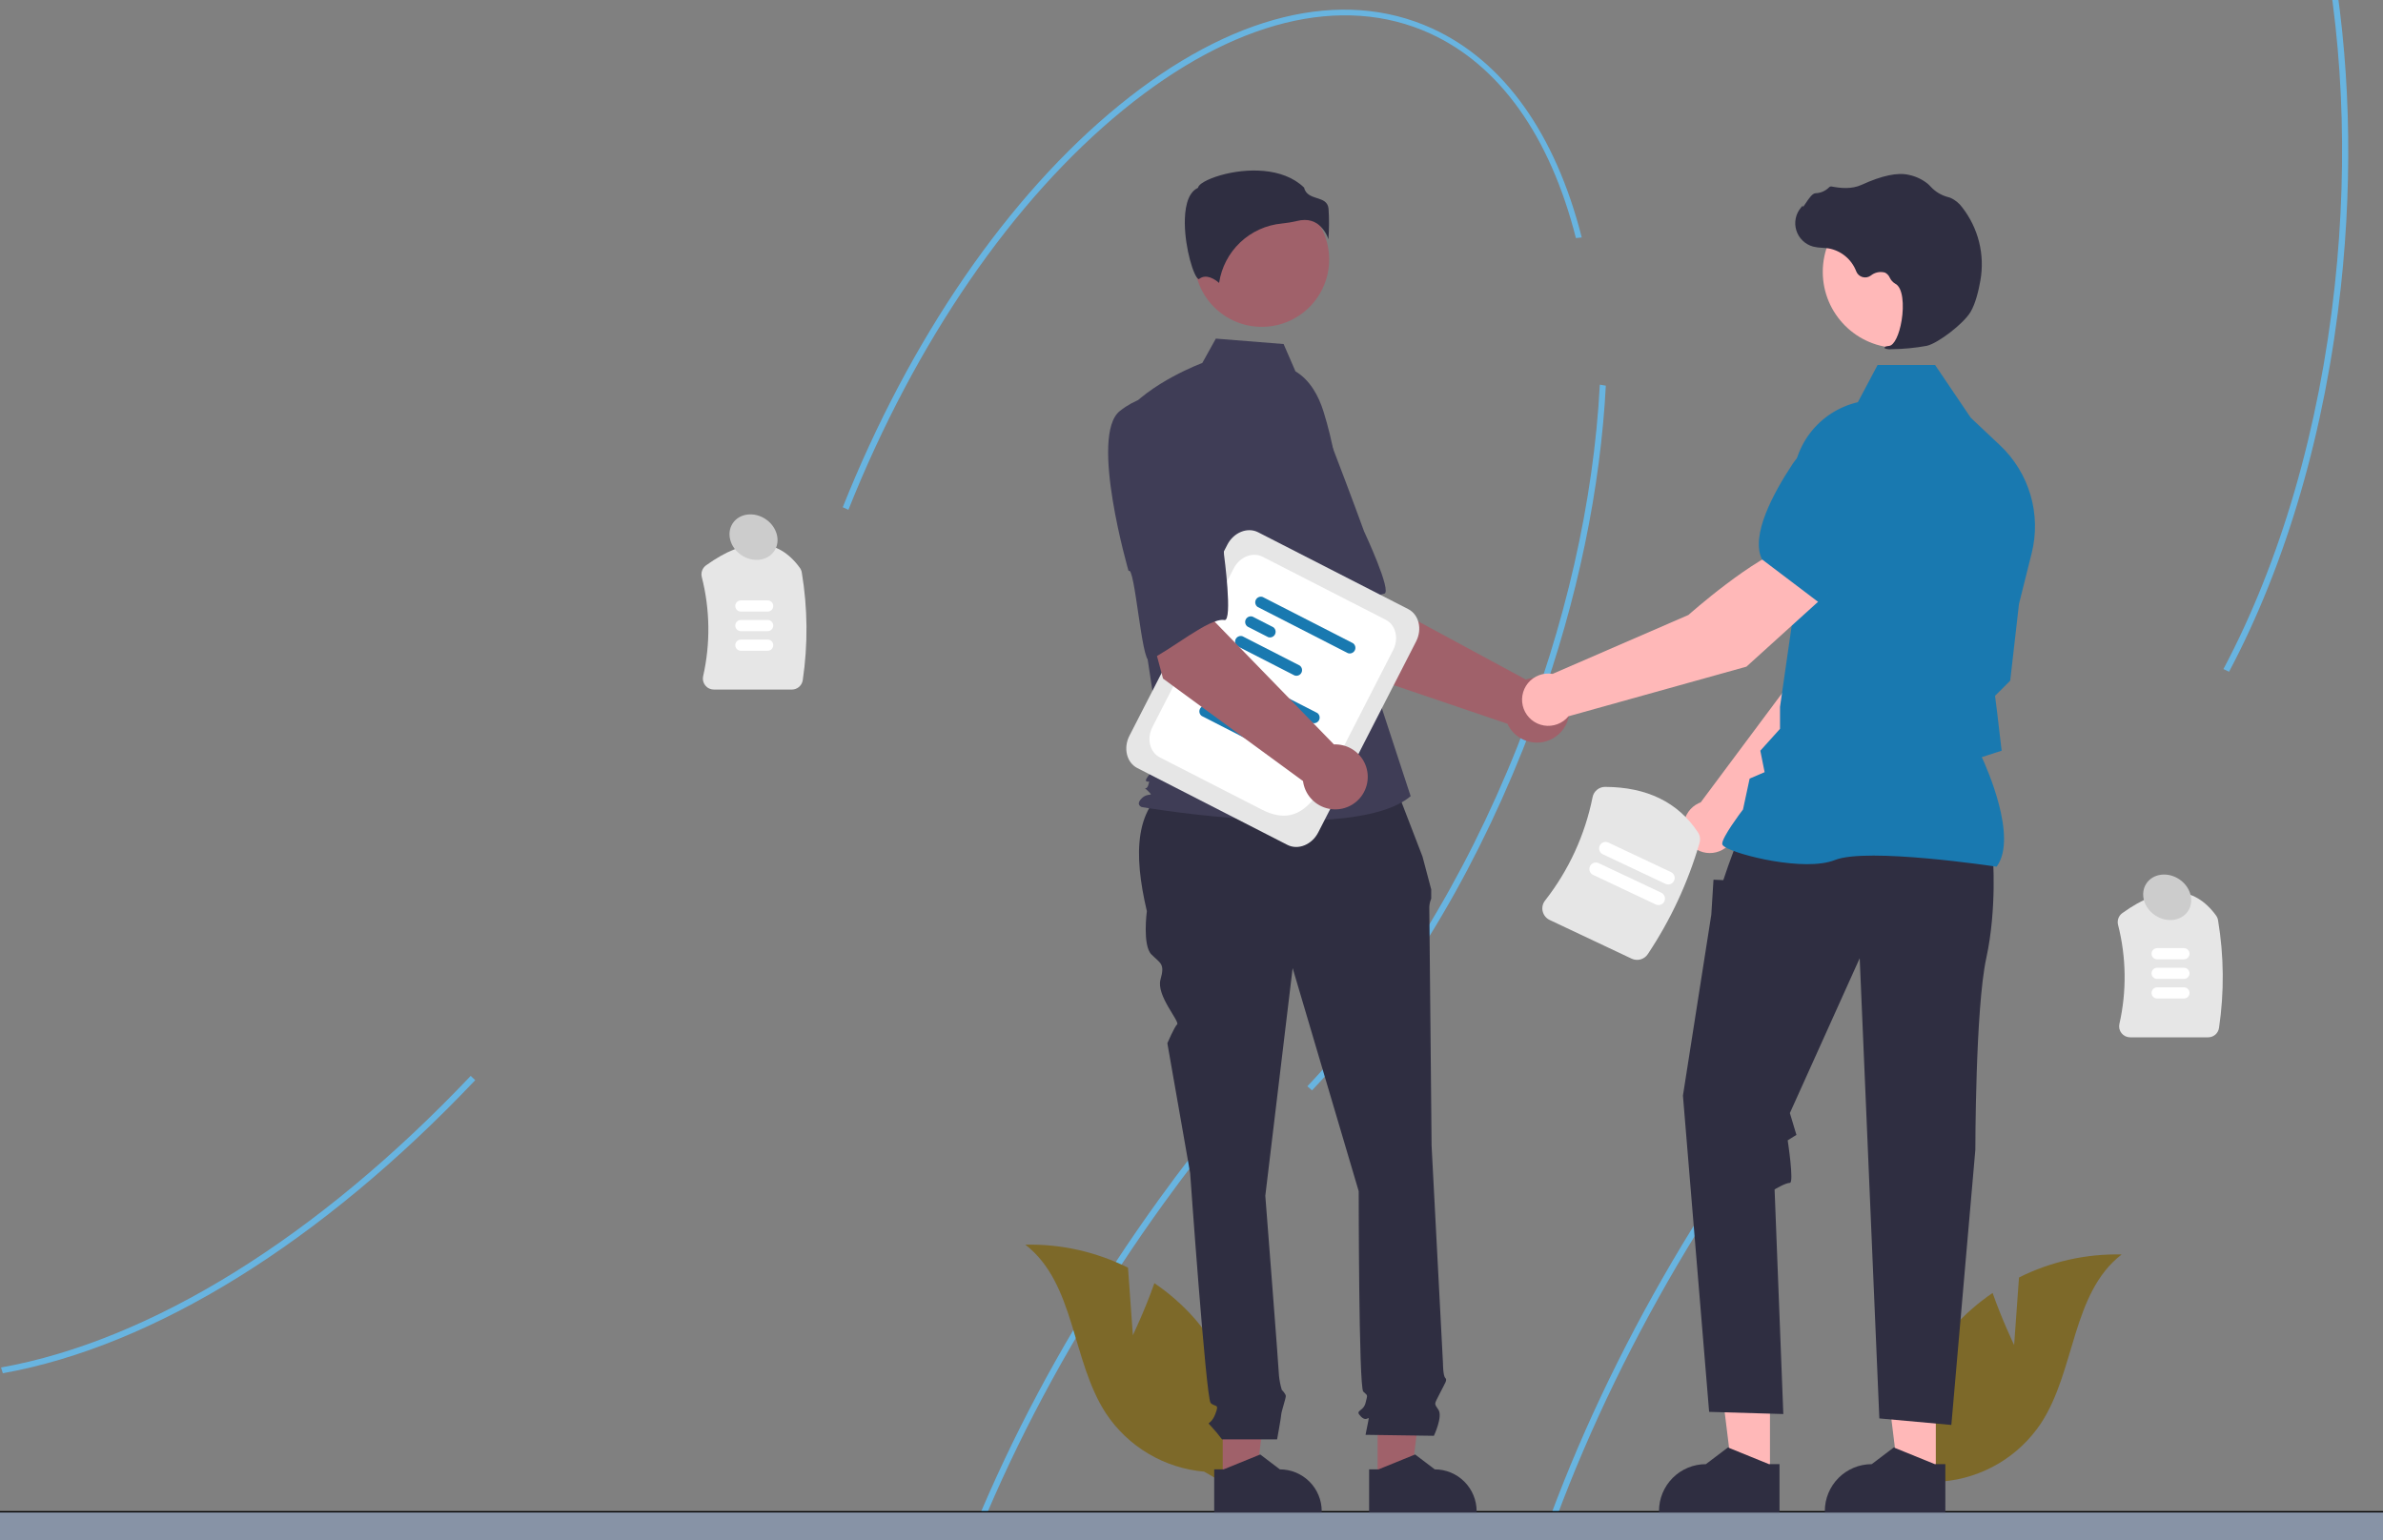 <svg width="1728" height="1117" viewBox="0 0 1728 1117" fill="none" xmlns="http://www.w3.org/2000/svg">
<rect x="0" y="0" width="1728" height="1117" fill="#808080" stroke="none"/>
<g clip-path="url(#clip0_49_647)">
<path d="M344.593 783.477C233.285 900.915 111.636 976.405 2.055 996.037L0.753 991.859C109.576 972.362 230.526 897.244 341.326 780.343L344.593 783.477Z" fill="#68B4E0"/>
<path d="M1690.1 -35.771C1704.01 40.419 1706.58 124.123 1697.45 208.11C1686.17 311.971 1658.13 408.483 1616.37 487.211L1612.3 485.264C1653.86 406.916 1681.76 310.832 1693 207.401C1703.15 113.931 1698.76 20.82 1680.34 -61.835L1684.73 -62.299C1686.67 -53.57 1688.47 -44.727 1690.1 -35.771Z" fill="#68B4E0"/>
<path d="M891.859 810.61C875.466 830.497 859.393 851.329 844.086 872.526C756 994.507 693.847 1126.06 664.351 1252.99L660.24 1251.47C689.852 1124.08 752.204 992.068 840.565 869.707C855.916 848.45 872.035 827.559 888.474 807.616L891.859 810.61Z" fill="#68B4E0"/>
<path d="M1162.51 306.725C1155.51 383.858 1135.56 465.19 1104.27 543.665C1065.58 640.709 1012.72 726.185 951.403 790.852L948 787.886C1009.02 723.53 1061.64 638.431 1100.17 541.788C1134.99 454.454 1155.7 363.569 1160.09 279L1164.44 279.728C1163.98 288.659 1163.34 297.659 1162.51 306.725Z" fill="#68B4E0"/>
<path d="M1146.99 172.222L1142.76 172.685C1123.92 98.641 1087.38 47.345 1037.11 24.34C973.204 -4.904 894.181 14.734 814.597 79.636C734.608 144.869 663.797 247.909 615.21 369.78L611.108 367.904C659.909 245.5 731.083 141.962 811.52 76.366C892.36 10.439 972.997 -9.343 1038.58 20.666C1090.29 44.331 1127.78 96.738 1146.99 172.222Z" fill="#68B4E0"/>
<path d="M1274.2 827.855C1259.28 848.874 1244.76 870.813 1231.02 893.061C1151.98 1021.09 1099.5 1156.79 1079.25 1285.52L1075.04 1284.31C1095.37 1155.11 1148.02 1018.93 1227.31 890.504C1241.08 868.194 1255.65 846.193 1270.6 825.113L1274.2 827.855Z" fill="#68B4E0"/>
<path d="M574.186 500.148H517.678C516.471 500.151 515.278 499.88 514.191 499.356C513.103 498.833 512.148 498.069 511.397 497.124C510.656 496.203 510.133 495.126 509.867 493.973C509.602 492.821 509.601 491.623 509.864 490.471C515.246 466.73 514.908 442.051 508.878 418.467C508.497 416.914 508.589 415.282 509.143 413.782C509.697 412.282 510.687 410.983 511.987 410.05C541.043 389.158 563.926 389.764 580.001 411.855C580.726 412.862 581.207 414.023 581.407 415.247C585.702 441.06 585.94 467.385 582.112 493.271C581.846 495.182 580.896 496.931 579.439 498.196C577.982 499.46 576.116 500.154 574.186 500.148Z" fill="#E6E6E6"/>
<path d="M556.667 443.575H537.228C536.153 443.575 535.122 443.149 534.362 442.389C533.602 441.629 533.175 440.598 533.175 439.524C533.175 438.449 533.602 437.418 534.362 436.658C535.122 435.899 536.153 435.472 537.228 435.472H556.667C557.741 435.474 558.77 435.902 559.528 436.661C560.286 437.421 560.712 438.45 560.712 439.524C560.712 440.597 560.286 441.626 559.528 442.386C558.77 443.145 557.741 443.573 556.667 443.575Z" fill="white"/>
<path d="M556.667 457.786H537.228C536.153 457.786 535.122 457.359 534.362 456.599C533.602 455.839 533.175 454.809 533.175 453.734C533.175 452.659 533.602 451.629 534.362 450.869C535.122 450.109 536.153 449.682 537.228 449.682H556.667C557.741 449.684 558.77 450.112 559.528 450.872C560.286 451.632 560.712 452.661 560.712 453.734C560.712 454.807 560.286 455.837 559.528 456.596C558.77 457.356 557.741 457.784 556.667 457.786Z" fill="white"/>
<path d="M556.667 471.996H537.228C536.153 471.996 535.122 471.569 534.362 470.809C533.602 470.05 533.175 469.019 533.175 467.944C533.175 466.87 533.602 465.839 534.362 465.079C535.122 464.319 536.153 463.892 537.228 463.892H556.667C557.741 463.895 558.77 464.323 559.528 465.082C560.286 465.842 560.712 466.871 560.712 467.944C560.712 469.018 560.286 470.047 559.528 470.806C558.77 471.566 557.741 471.994 556.667 471.996Z" fill="white"/>
<path d="M1601.17 752.382H1544.66C1543.46 752.385 1542.27 752.114 1541.18 751.59C1540.09 751.066 1539.13 750.303 1538.38 749.358C1537.64 748.436 1537.12 747.359 1536.85 746.207C1536.59 745.055 1536.59 743.857 1536.85 742.704C1542.23 718.964 1541.89 694.285 1535.86 670.7C1535.48 669.147 1535.58 667.516 1536.13 666.016C1536.68 664.516 1537.67 663.216 1538.97 662.284C1568.03 641.391 1590.91 641.998 1606.99 664.089C1607.71 665.096 1608.19 666.257 1608.39 667.481C1612.69 693.294 1612.93 719.619 1609.1 745.505C1608.83 747.416 1607.88 749.165 1606.43 750.429C1604.97 751.694 1603.1 752.387 1601.17 752.382Z" fill="#E6E6E6"/>
<path d="M1583.65 695.809H1564.21C1563.14 695.807 1562.11 695.379 1561.35 694.619C1560.6 693.86 1560.17 692.83 1560.17 691.757C1560.17 690.684 1560.6 689.655 1561.35 688.895C1562.11 688.135 1563.14 687.708 1564.21 687.705H1583.65C1584.73 687.705 1585.76 688.132 1586.52 688.892C1587.28 689.652 1587.71 690.683 1587.71 691.757C1587.71 692.832 1587.28 693.863 1586.52 694.622C1585.76 695.382 1584.73 695.809 1583.65 695.809Z" fill="white"/>
<path d="M1583.65 710.02H1564.21C1563.14 710.017 1562.11 709.589 1561.35 708.83C1560.6 708.07 1560.17 707.041 1560.17 705.968C1560.17 704.894 1560.6 703.865 1561.35 703.105C1562.11 702.346 1563.14 701.918 1564.21 701.916H1583.65C1584.73 701.916 1585.76 702.343 1586.52 703.102C1587.28 703.862 1587.71 704.893 1587.71 705.968C1587.71 707.042 1587.28 708.073 1586.52 708.833C1585.76 709.593 1584.73 710.02 1583.65 710.02Z" fill="white"/>
<path d="M1583.65 724.23H1564.21C1563.14 724.228 1562.11 723.8 1561.35 723.04C1560.6 722.28 1560.17 721.251 1560.17 720.178C1560.17 719.105 1560.6 718.075 1561.35 717.316C1562.11 716.556 1563.14 716.128 1564.21 716.126H1583.65C1584.73 716.126 1585.76 716.553 1586.52 717.313C1587.28 718.073 1587.71 719.103 1587.71 720.178C1587.71 721.253 1587.28 722.283 1586.52 723.043C1585.76 723.803 1584.73 724.23 1583.65 724.23Z" fill="white"/>
<path d="M1763.23 1183.02C1763.15 1183.26 1763.08 1183.41 1763.02 1183.5H-51.016C-51.073 1183.41 -51.146 1183.25 -51.229 1182.99C-51.4 1182.47 -51.573 1181.66 -51.744 1180.57C-52.083 1178.4 -52.398 1175.2 -52.665 1171.08C-53.199 1162.84 -53.5 1151.66 -53.5 1140C-53.5 1128.34 -53.199 1117.16 -52.665 1108.92C-52.398 1104.8 -52.083 1101.59 -51.744 1099.43C-51.573 1098.34 -51.4 1097.53 -51.229 1097.01C-51.146 1096.75 -51.073 1096.59 -51.016 1096.5H1763.02C1763.08 1096.59 1763.15 1096.74 1763.23 1096.98C1763.4 1097.5 1763.57 1098.3 1763.75 1099.39C1764.09 1101.57 1764.4 1104.8 1764.67 1108.88C1764.93 1112.96 1765.14 1117.81 1765.29 1123.15C1765.43 1128.49 1765.5 1134.22 1765.5 1140C1765.5 1145.78 1765.43 1151.5 1765.29 1156.84C1765.14 1162.19 1764.93 1167.04 1764.67 1171.12C1764.4 1175.2 1764.09 1178.42 1763.74 1180.61C1763.57 1181.7 1763.4 1182.5 1763.23 1183.02ZM-50.972 1183.56C-50.972 1183.56 -50.974 1183.56 -50.979 1183.55C-50.974 1183.56 -50.972 1183.56 -50.972 1183.56ZM-50.972 1096.44C-50.972 1096.44 -50.974 1096.44 -50.98 1096.45C-50.974 1096.44 -50.972 1096.44 -50.972 1096.44ZM1762.98 1096.44C1762.98 1096.44 1762.98 1096.44 1762.99 1096.45C1762.98 1096.44 1762.98 1096.44 1762.98 1096.44Z" fill="#8793A6" stroke="black"/>
<path d="M821.477 968.465L817.952 919.46C794.866 907.922 769.311 902.193 743.507 902.77C779.809 930.823 776.902 986.891 802.043 1025.26C809.977 1037.17 820.488 1047.14 832.8 1054.43C845.111 1061.73 858.907 1066.16 873.164 1067.4L903.377 1084.78C906.833 1061.94 905.296 1038.63 898.872 1016.44C892.447 994.255 881.288 973.726 866.163 956.268C857.581 946.558 847.81 937.967 837.081 930.698C830.477 949.653 821.477 968.465 821.477 968.465Z" fill="#7D6929"/>
<path d="M1460.52 975.57L1464.05 926.565C1487.13 915.027 1512.69 909.298 1538.49 909.875C1502.19 937.928 1505.1 993.996 1479.96 1032.37C1472.02 1044.28 1461.51 1054.25 1449.2 1061.54C1436.89 1068.83 1423.09 1073.26 1408.84 1074.5L1378.62 1091.88C1375.17 1069.04 1376.7 1045.73 1383.13 1023.55C1389.55 1001.36 1400.71 980.832 1415.84 963.373C1424.42 953.663 1434.19 945.072 1444.92 937.803C1451.52 956.758 1460.52 975.57 1460.52 975.57Z" fill="#7D6929"/>
<path d="M973.954 484.502L923.046 404.577L981.996 373.015L997.469 433.994L1106.48 492.887C1110.79 491.339 1115.45 491.076 1119.9 492.13C1124.35 493.184 1128.4 495.511 1131.55 498.825C1134.7 502.14 1136.82 506.299 1137.65 510.797C1138.48 515.294 1137.98 519.935 1136.21 524.154C1134.45 528.372 1131.49 531.987 1127.71 534.555C1123.92 537.124 1119.47 538.537 1114.9 538.621C1110.33 538.705 1105.83 537.456 1101.95 535.028C1098.07 532.6 1094.99 529.097 1093.07 524.946L973.954 484.502Z" fill="#A0616A"/>
<path d="M885.853 308.714C869.857 332.192 926.701 417.534 926.701 417.534C929.47 411.567 955.942 478.579 960.376 474.62C972.977 463.37 992.703 432.031 1003.67 430.634C1009.94 429.835 989.125 385.377 989.125 385.377C989.125 385.377 979.612 359.124 966.705 325.589C963.231 316.041 957.398 307.526 949.748 300.837C942.097 294.149 932.878 289.504 922.949 287.336C922.949 287.336 901.848 285.236 885.853 308.714Z" fill="#3F3D56"/>
<path d="M886.634 1073.65L910.811 1073.65L922.312 980.417L886.629 980.419L886.634 1073.65Z" fill="#A0616A"/>
<path d="M880.466 1065.76L887.271 1065.76L913.84 1054.95L928.08 1065.75H928.082C936.129 1065.75 943.846 1068.95 949.537 1074.64C955.227 1080.33 958.424 1088.04 958.425 1096.09V1097.07L880.467 1097.08L880.466 1065.76Z" fill="#2F2E41"/>
<path d="M998.956 1073.65L1023.13 1073.65L1034.64 980.417L998.952 980.419L998.956 1073.65Z" fill="#A0616A"/>
<path d="M992.789 1065.76L999.594 1065.76L1026.16 1054.95L1040.4 1065.75H1040.4C1048.45 1065.75 1056.17 1068.95 1061.86 1074.64C1067.55 1080.33 1070.75 1088.04 1070.75 1096.09V1097.07L992.79 1097.08L992.789 1065.76Z" fill="#2F2E41"/>
<path d="M1009.42 563.96L852.162 567.89C822.295 584.108 821.842 619.209 831.628 660.883C831.628 660.883 828.324 685.653 834.931 692.259C841.539 698.864 844.842 698.864 841.539 710.424C838.235 721.983 855.69 740.863 853.57 742.982C851.45 745.102 846.494 756.661 846.494 756.661L863.012 850.788C863.012 850.788 874.575 1014.27 877.878 1017.57C881.182 1020.88 884.486 1017.57 881.182 1025.83C877.878 1034.09 874.575 1030.78 877.878 1034.09C880.805 1037.24 883.562 1040.55 886.137 1043.99H926.073C926.073 1043.99 929.084 1027.48 929.084 1025.83C929.084 1024.18 932.388 1014.27 932.388 1012.62C932.388 1010.97 929.468 1008.05 929.468 1008.05C928.459 1004.69 927.777 1001.25 927.433 997.757C927.433 994.454 917.522 867.301 917.522 867.301L937.343 702.167L985.246 863.998C985.246 863.998 985.246 1006.01 988.549 1009.32C991.853 1012.62 991.853 1010.97 990.201 1017.57C988.549 1024.18 981.942 1022.53 986.898 1027.48C991.853 1032.44 993.505 1024.18 991.853 1032.44L990.201 1040.69L1039.76 1041.4C1039.76 1041.4 1046.36 1027.48 1043.06 1022.53C1039.76 1017.57 1039.95 1018.93 1043.98 1010.82C1048.01 1002.71 1049.67 1001.06 1048.01 999.408C1046.36 997.757 1046.36 988.974 1046.36 988.974L1038.1 830.972C1038.1 830.972 1036.45 664.186 1036.45 659.232C1036.33 656.683 1036.8 654.14 1037.82 651.803V645.079L1031.5 621.251L1009.42 563.96Z" fill="#2F2E41"/>
<path d="M914.954 237.056C941.939 237.056 963.815 215.187 963.815 188.209C963.815 161.231 941.939 139.361 914.954 139.361C887.968 139.361 866.092 161.231 866.092 188.209C866.092 215.187 887.968 237.056 914.954 237.056Z" fill="#A0616A"/>
<path d="M939.384 269.341C949.911 275.598 956.208 287.093 959.823 298.79C966.515 320.446 970.543 342.836 971.818 365.467L975.636 433.217L1022.92 577.477C981.941 612.142 827.902 585.355 827.902 585.355C827.902 585.355 823.173 583.78 827.902 579.052C832.63 574.325 837.233 578.513 832.505 573.786C827.776 569.059 831.036 574.325 832.612 569.598C834.188 564.871 832.612 568.022 831.036 566.446C829.46 564.87 843.238 550.689 843.238 550.689L830.629 467.883L814.867 300.856C833.781 277.22 871.82 263.287 871.82 263.287L881.648 245.6L930.792 249.53L939.384 269.341Z" fill="#3F3D56"/>
<path d="M955.232 162.257C959.03 165.089 961.843 169.04 963.276 173.554C963.827 166.177 963.862 158.77 963.381 151.388C962.805 146.201 959.152 145.034 954.922 143.682C951.102 142.46 946.782 141.08 945.619 136.045C930.26 121.107 903.523 121.86 885.225 127.071C875.156 129.938 869.362 133.622 868.844 135.78L868.737 136.224L868.328 136.428C860.567 140.308 859.056 152.559 859.156 162.152C859.345 180.228 865.587 200.757 869.104 202.424C869.29 202.513 869.338 202.478 869.418 202.411C874.714 198.18 881.174 202.732 884.013 205.207C885.688 193.973 891.08 183.624 899.328 175.813C907.576 168.002 918.205 163.179 929.516 162.115C933.21 161.758 936.875 161.144 940.483 160.277C942.314 159.803 944.195 159.556 946.086 159.542C949.34 159.492 952.532 160.44 955.232 162.257Z" fill="#2F2E41"/>
<path d="M1258.56 602.883L1352.55 507.463L1377.31 431.148L1337.46 415.034C1317.72 434.941 1297.4 495.882 1297.4 495.882L1233.25 581.958C1232.74 582.149 1232.22 582.35 1231.72 582.588C1228.77 583.982 1226.22 586.114 1224.34 588.778C1222.45 591.443 1221.28 594.549 1220.94 597.797C1220.6 601.045 1221.11 604.324 1222.41 607.319C1223.72 610.314 1225.77 612.922 1228.37 614.892C1230.98 616.862 1234.05 618.127 1237.28 618.565C1240.52 619.003 1243.81 618.598 1246.85 617.391C1249.88 616.183 1252.56 614.214 1254.61 611.672C1256.66 609.131 1258.02 606.103 1258.56 602.883Z" fill="#FFB8B8"/>
<path d="M1326.59 423.764L1376.99 438.338L1377.17 438.302C1395.7 434.706 1410.35 403.93 1419.38 378.746C1422.35 370.439 1422.06 361.314 1418.56 353.217C1415.06 345.119 1408.61 338.652 1400.52 335.124C1394.54 332.562 1387.96 331.724 1381.52 332.705C1375.09 333.686 1369.05 336.446 1364.11 340.675L1338.98 362.306L1326.59 423.764Z" fill="#6C63FF"/>
<path d="M1283.47 1070.81L1256.37 1070.81L1243.48 966.303L1283.48 966.305L1283.47 1070.81Z" fill="#FFB8B8"/>
<path d="M1290.39 1061.97L1282.76 1061.97L1252.98 1049.86L1237.01 1061.96H1237.01C1227.99 1061.96 1219.34 1065.55 1212.96 1071.92C1206.58 1078.3 1203 1086.95 1203 1095.97V1097.07L1290.39 1097.08L1290.39 1061.97Z" fill="#2F2E41"/>
<path d="M1403.73 1070.81L1376.63 1070.81L1363.74 966.303L1403.74 966.305L1403.73 1070.81Z" fill="#FFB8B8"/>
<path d="M1410.65 1061.97L1403.02 1061.97L1373.23 1049.86L1357.27 1061.96H1357.27C1348.25 1061.96 1339.6 1065.55 1333.22 1071.92C1326.84 1078.3 1323.26 1086.95 1323.25 1095.97V1097.07L1410.64 1097.08L1410.65 1061.97Z" fill="#2F2E41"/>
<path d="M1445.06 620.655C1445.06 620.655 1448.22 658.621 1440.31 695.005C1432.4 731.389 1432.4 833.858 1432.4 833.858L1414.99 1033.53L1362.78 1028.79L1348.54 695.005L1297.9 807.32L1302.65 823.14L1296.32 827.094C1296.32 827.094 1301.06 857.942 1297.9 857.942C1294.74 857.942 1286.82 862.687 1286.82 862.687L1293.15 1025.62L1239.35 1024.04L1220.36 794.665L1240.94 663.367L1242.52 638.056L1249.64 638.349L1253.26 627.774L1259.92 609.582L1445.06 620.655Z" fill="#2F2E41"/>
<path d="M1447.79 628.63L1448.08 628.234C1463.14 607.153 1440.49 556.497 1437.07 549.153L1451.46 544.485L1448.22 516.947L1446.68 504.671L1457.68 493.675L1457.71 493.401L1464.04 438.034L1473.24 401.26C1476.71 387.358 1476.42 372.784 1472.39 359.034C1468.36 345.284 1460.74 332.854 1450.32 323.018L1429.05 302.967L1403.2 264.726H1361.51L1347.21 291.719C1333.36 294.921 1321.06 302.882 1312.47 314.215C1303.88 325.549 1299.54 339.536 1300.2 353.74L1303.44 424.535L1290.76 512.68L1290.75 528.632L1276.48 544.49L1279.59 560.068L1268.73 564.722L1263.93 587.098C1261.95 589.716 1248.85 607.18 1248.85 611.955C1248.85 612.672 1249.38 613.364 1250.51 614.133C1259.44 620.177 1308.79 632.5 1330.63 623.762C1353.9 614.462 1446.38 628.414 1447.31 628.556L1447.79 628.63Z" fill="#1979B0"/>
<path d="M1376.97 252.381C1407.46 252.381 1432.18 227.668 1432.18 197.183C1432.18 166.699 1407.46 141.986 1376.97 141.986C1346.47 141.986 1321.76 166.699 1321.76 197.183C1321.76 227.668 1346.47 252.381 1376.97 252.381Z" fill="#FFB8B8"/>
<path d="M1371.68 253.274C1380.23 253.187 1388.76 252.37 1397.17 250.831C1405.5 248.913 1423.87 234.71 1428.88 226.319C1432.6 220.085 1434.83 210.442 1436.05 203.451C1437.69 194.199 1437.38 184.704 1435.12 175.582C1432.86 166.46 1428.71 157.914 1422.94 150.498C1420.71 147.39 1417.69 144.942 1414.19 143.412C1413.88 143.3 1413.56 143.202 1413.24 143.119C1408.16 141.923 1403.55 139.237 1400.02 135.406C1399.33 134.63 1398.59 133.905 1397.8 133.236C1393.83 130.058 1389.16 127.865 1384.18 126.835C1376.13 124.903 1364.62 127.324 1349.97 134.036C1342.61 137.409 1334.44 136.468 1328.14 135.272C1327.79 135.213 1327.42 135.248 1327.09 135.372C1326.75 135.497 1326.46 135.707 1326.23 135.982C1323.63 138.552 1320.15 140.042 1316.5 140.154C1314.26 140.31 1311.99 143.469 1309.26 147.583C1308.64 148.517 1307.91 149.607 1307.39 150.272L1307.28 149.023L1306.05 150.451C1304.12 152.696 1302.78 155.393 1302.17 158.292C1301.56 161.191 1301.7 164.197 1302.56 167.03C1303.43 169.863 1305 172.432 1307.12 174.496C1309.25 176.561 1311.86 178.054 1314.72 178.837C1316.98 179.378 1319.3 179.686 1321.63 179.757C1323.04 179.847 1324.5 179.94 1325.91 180.147C1330.41 180.949 1334.64 182.905 1338.16 185.826C1341.68 188.746 1344.39 192.53 1346.02 196.808C1346.4 197.797 1347.01 198.685 1347.79 199.402C1348.57 200.12 1349.5 200.648 1350.52 200.947C1351.54 201.245 1352.61 201.306 1353.66 201.124C1354.7 200.942 1355.69 200.523 1356.55 199.898C1357.98 198.728 1359.66 197.92 1361.47 197.542C1363.28 197.165 1365.15 197.23 1366.92 197.732C1368.46 198.539 1369.68 199.852 1370.37 201.451C1371.21 203.23 1372.56 204.721 1374.24 205.732C1379.99 208.51 1380.72 221.453 1378.96 232.304C1377.26 242.763 1373.57 250.393 1369.99 250.858C1367.23 251.216 1366.92 251.421 1366.73 251.915L1366.56 252.358L1366.88 252.759C1368.43 253.274 1370.06 253.449 1371.68 253.274Z" fill="#2F2E41"/>
<path d="M1325.87 429.667L1299.33 395.861C1272.3 403.303 1224.33 446.046 1224.33 446.046L1125.82 488.783C1122.54 488.23 1119.16 488.554 1116.04 489.72C1112.91 490.886 1110.15 492.855 1108.03 495.427C1105.91 497.999 1104.51 501.084 1103.96 504.372C1103.41 507.659 1103.74 511.033 1104.91 514.154C1106.08 517.275 1108.05 520.033 1110.63 522.149C1113.2 524.266 1116.29 525.667 1119.58 526.211C1122.87 526.756 1126.24 526.424 1129.36 525.251C1132.48 524.077 1135.24 522.102 1137.35 519.525L1266.4 483.534L1325.87 429.667Z" fill="#FFB8B8"/>
<path d="M1319.51 437.396L1361.39 390.728L1363.71 357.661C1364.14 351.167 1362.75 344.682 1359.69 338.939C1356.63 333.195 1352.02 328.422 1346.39 325.158C1338.73 320.785 1329.69 319.484 1321.1 321.519C1312.52 323.554 1305.02 328.772 1300.14 336.119C1285.34 358.413 1269.42 388.555 1277.61 405.549L1277.7 405.721L1319.51 437.396Z" fill="#1979B0"/>
<path d="M933.549 612.805L824.713 557.08C816.971 553.116 814.407 542.603 818.996 533.644L889.96 395.122C894.55 386.163 904.582 382.099 912.323 386.063L1021.16 441.787C1028.9 445.751 1031.47 456.265 1026.88 465.224L955.913 603.745C951.323 612.704 941.291 616.768 933.549 612.805Z" fill="#E6E6E6"/>
<path d="M914.953 587.187L841.009 549.327C833.758 545.615 831.356 535.769 835.654 527.378L894.61 412.297C898.908 403.906 908.304 400.101 915.554 403.813L1004.86 449.54C1012.12 453.252 1014.52 463.098 1010.22 471.489L978.19 534.007C959.044 571.381 947.249 603.723 914.953 587.187Z" fill="white"/>
<path d="M951.513 524.341L886.018 490.808C885.217 490.237 884.649 489.398 884.416 488.443C884.183 487.488 884.301 486.481 884.749 485.606C885.198 484.731 885.946 484.046 886.857 483.677C887.768 483.308 888.782 483.279 889.713 483.595L955.208 517.129C956.009 517.699 956.578 518.539 956.811 519.494C957.044 520.449 956.925 521.456 956.477 522.331C956.029 523.206 955.281 523.89 954.369 524.259C953.458 524.629 952.444 524.658 951.513 524.341Z" fill="#1979B0"/>
<path d="M893.665 512.711L878.718 505.058C877.917 504.488 877.348 503.648 877.115 502.693C876.882 501.738 877.001 500.731 877.449 499.856C877.897 498.981 878.646 498.296 879.557 497.927C880.468 497.558 881.482 497.529 882.413 497.845L897.36 505.498C898.161 506.068 898.729 506.908 898.962 507.863C899.195 508.818 899.077 509.825 898.629 510.7C898.18 511.575 897.432 512.259 896.521 512.629C895.61 512.998 894.596 513.027 893.665 512.711Z" fill="#6C63FF"/>
<path d="M912.837 540.515L871.418 519.308C870.617 518.738 870.048 517.898 869.815 516.943C869.582 515.988 869.701 514.981 870.149 514.106C870.597 513.231 871.345 512.547 872.257 512.177C873.168 511.808 874.182 511.779 875.113 512.095L916.532 533.302C917.333 533.872 917.902 534.712 918.135 535.667C918.367 536.622 918.249 537.629 917.801 538.504C917.352 539.379 916.604 540.064 915.693 540.433C914.782 540.802 913.768 540.831 912.837 540.515Z" fill="#1979B0"/>
<path d="M977.431 473.749L911.936 440.216C911.135 439.645 910.567 438.806 910.334 437.851C910.101 436.896 910.219 435.889 910.667 435.014C911.116 434.139 911.864 433.454 912.775 433.085C913.686 432.716 914.7 432.687 915.631 433.003L981.126 466.537C981.927 467.107 982.496 467.947 982.729 468.902C982.962 469.857 982.843 470.864 982.395 471.739C981.947 472.614 981.199 473.298 980.288 473.667C979.376 474.036 978.362 474.066 977.431 473.749Z" fill="#1979B0"/>
<path d="M919.583 462.118L904.636 454.466C903.835 453.895 903.266 453.056 903.033 452.101C902.801 451.146 902.919 450.139 903.367 449.264C903.816 448.389 904.564 447.704 905.475 447.335C906.386 446.966 907.4 446.937 908.331 447.253L923.278 454.906C924.079 455.476 924.647 456.315 924.88 457.271C925.113 458.226 924.995 459.233 924.547 460.108C924.098 460.983 923.35 461.667 922.439 462.036C921.528 462.406 920.514 462.435 919.583 462.118Z" fill="#1979B0"/>
<path d="M938.755 489.922L897.336 468.716C896.535 468.145 895.966 467.306 895.733 466.351C895.5 465.396 895.619 464.389 896.067 463.514C896.515 462.639 897.263 461.954 898.175 461.585C899.086 461.216 900.1 461.187 901.031 461.503L942.45 482.71C943.251 483.28 943.82 484.119 944.053 485.075C944.286 486.03 944.167 487.037 943.719 487.912C943.271 488.787 942.522 489.471 941.611 489.84C940.7 490.21 939.686 490.239 938.755 489.922Z" fill="#1979B0"/>
<path d="M843.361 492.208L818.774 400.698L884.478 388.264L880.945 451.075L967.275 539.943C971.846 539.756 976.372 540.902 980.302 543.243C984.231 545.583 987.395 549.016 989.407 553.123C991.419 557.23 992.192 561.833 991.632 566.371C991.073 570.91 989.204 575.188 986.255 578.683C983.305 582.178 979.402 584.74 975.021 586.056C970.64 587.372 965.971 587.385 961.583 586.094C957.195 584.803 953.278 582.263 950.308 578.785C947.339 575.306 945.446 571.039 944.861 566.504L843.361 492.208Z" fill="#A0616A"/>
<path d="M812.05 298.097C789.748 315.699 818.373 414.155 818.373 414.155C822.805 409.293 827.955 481.157 833.372 478.71C848.768 471.755 876.987 447.773 887.867 449.728C894.088 450.846 887.57 402.194 887.57 402.194C887.57 402.194 886.371 374.298 884.118 338.436C883.669 328.286 880.658 318.414 875.366 309.74C870.075 301.065 862.674 293.871 853.852 288.825C853.852 288.825 834.353 280.495 812.05 298.097Z" fill="#3F3D56"/>
<path d="M1183.14 695.321L1123.75 667.284C1122.48 666.687 1121.36 665.811 1120.48 664.721C1119.6 663.631 1118.97 662.355 1118.65 660.989C1118.33 659.653 1118.32 658.261 1118.61 656.918C1118.9 655.575 1119.5 654.316 1120.34 653.236C1137.55 631.254 1149.36 605.549 1154.84 578.181C1155.25 576.085 1156.38 574.198 1158.03 572.84C1159.68 571.483 1161.75 570.74 1163.89 570.737C1194.18 570.84 1216.81 581.898 1231.17 603.597C1231.93 604.726 1232.43 606.006 1232.64 607.349C1232.85 608.691 1232.77 610.064 1232.39 611.37C1224.08 640.011 1211.43 667.211 1194.89 692.025C1193.66 693.901 1191.79 695.269 1189.63 695.875C1187.47 696.481 1185.17 696.284 1183.14 695.321Z" fill="#E6E6E6"/>
<path d="M1200.62 655.997L1155.2 634.559C1154.07 634.026 1153.2 633.066 1152.78 631.89C1152.36 630.714 1152.42 629.419 1152.96 628.29C1153.49 627.16 1154.45 626.289 1155.63 625.868C1156.8 625.446 1158.1 625.509 1159.23 626.042L1204.64 647.48C1205.2 647.744 1205.7 648.116 1206.11 648.574C1206.53 649.032 1206.85 649.567 1207.06 650.149C1207.27 650.731 1207.36 651.349 1207.33 651.967C1207.3 652.584 1207.15 653.19 1206.89 653.749C1206.62 654.309 1206.25 654.81 1205.79 655.226C1205.33 655.642 1204.8 655.963 1204.22 656.172C1203.63 656.381 1203.02 656.472 1202.4 656.443C1201.78 656.413 1201.17 656.261 1200.62 655.997Z" fill="white"/>
<path d="M1207.67 641.062L1162.26 619.624C1161.13 619.091 1160.26 618.131 1159.84 616.955C1159.41 615.779 1159.48 614.484 1160.01 613.355C1160.54 612.225 1161.5 611.354 1162.68 610.932C1163.86 610.511 1165.15 610.574 1166.28 611.107L1211.69 632.545C1212.82 633.078 1213.69 634.038 1214.12 635.214C1214.54 636.39 1214.47 637.685 1213.94 638.814C1213.41 639.944 1212.45 640.815 1211.27 641.237C1210.09 641.658 1208.8 641.595 1207.67 641.062Z" fill="white"/>
<path d="M561.489 399.613C566.303 392.379 563.453 382.024 555.124 376.484C546.795 370.945 536.141 372.318 531.327 379.552C526.512 386.786 529.362 397.141 537.691 402.681C546.02 408.22 556.675 406.847 561.489 399.613Z" fill="#CCCCCC"/>
<path d="M1586.6 660.851C1591.41 653.617 1588.56 643.262 1580.23 637.722C1571.9 632.182 1561.25 633.556 1556.43 640.79C1551.62 648.023 1554.47 658.379 1562.8 663.918C1571.13 669.458 1581.78 668.085 1586.6 660.851Z" fill="#CCCCCC"/>
</g>
<defs>
<clipPath id="clip0_49_647">
<rect width="1728" height="1117" fill="white"/>
</clipPath>
</defs>
</svg>
